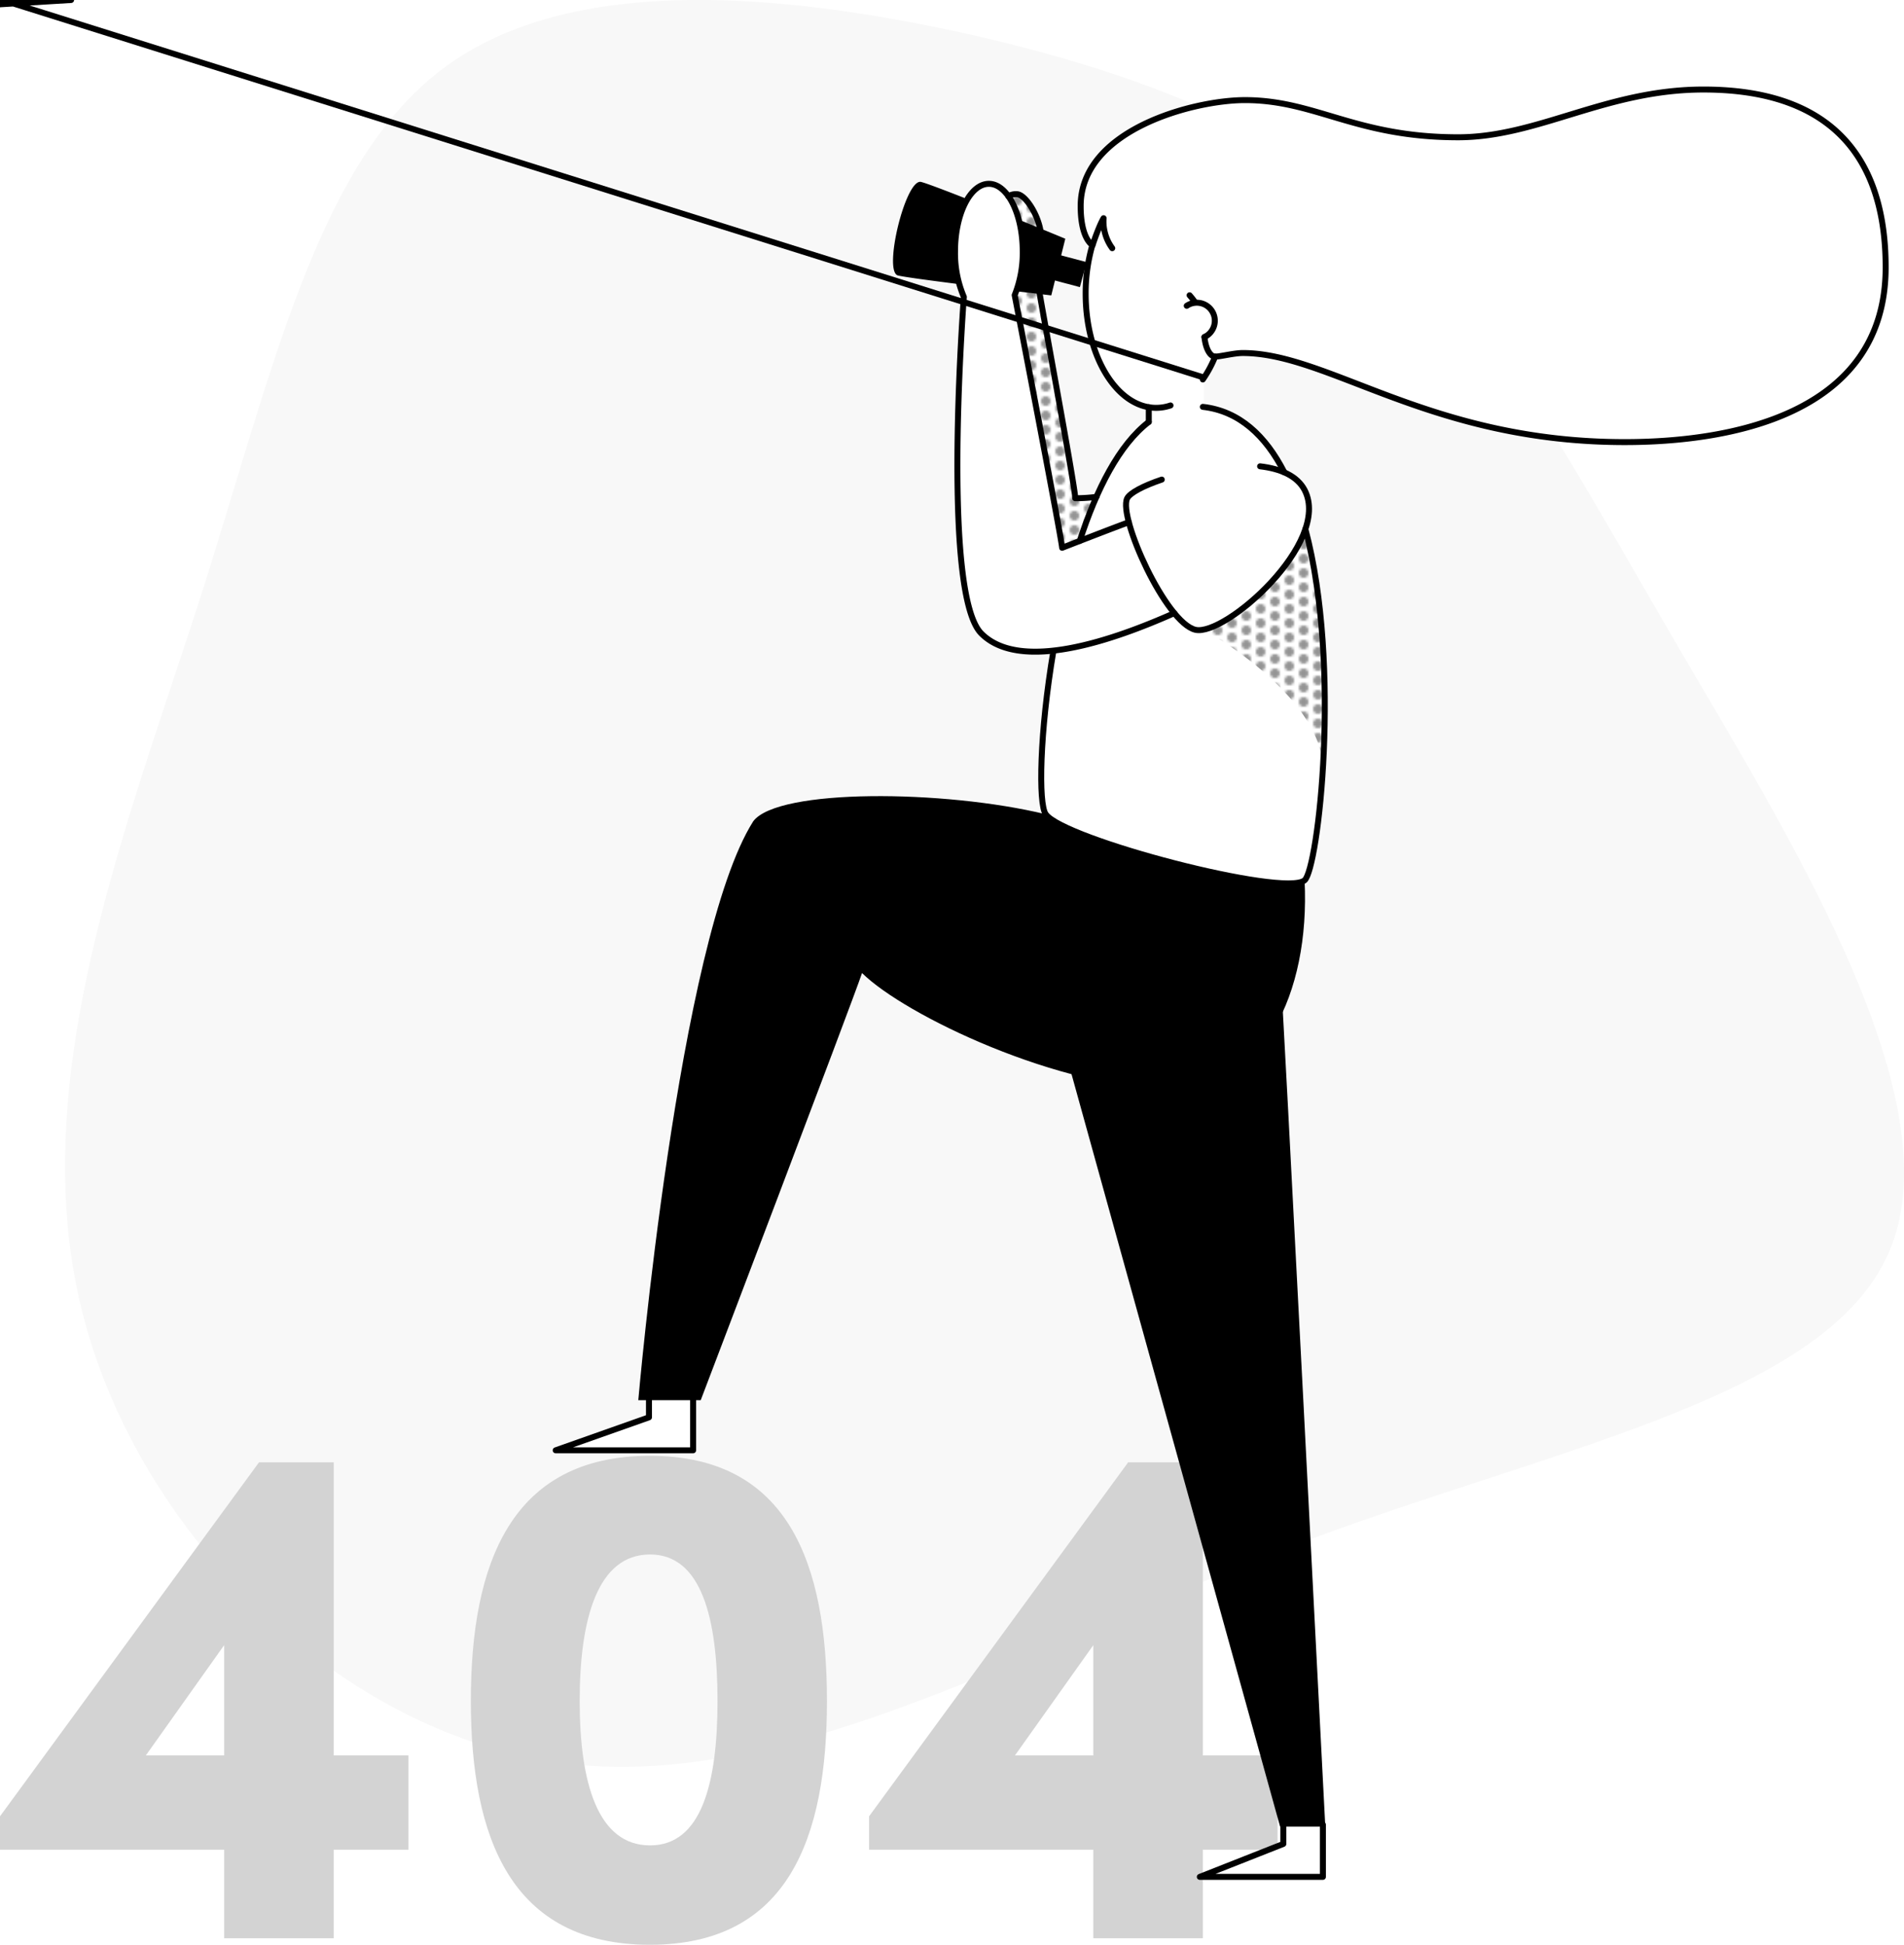 <svg xmlns="http://www.w3.org/2000/svg" xmlns:xlink="http://www.w3.org/1999/xlink" viewBox="0 0 797.46 814.59">
    <defs>
        <style>
            .cls-1,.cls-6,.cls-7{fill:none;}.cls-2{fill:#949494;}.cls-3{fill:url(#New_Pattern);}.cls-4{fill:#f8f8f8;}.cls-5{fill:#d3d3d3;}.cls-6,.cls-7{stroke:#000;stroke-linecap:round;stroke-width:2.5px;}.cls-6{stroke-linejoin:round;}.cls-7{stroke-miterlimit:10;}
        </style>
        <pattern id="New_Pattern" width="12" height="12" patternUnits="userSpaceOnUse" viewBox="0 0 12 12">
            <rect class="cls-1" width="12" height="12"/>
            <rect class="cls-1" width="12" height="12"/>
            <circle class="cls-2" cx="12" cy="3" r="2"/>
            <circle class="cls-2" cx="6" r="2"/>
            <circle class="cls-2" cy="3" r="2"/>
            <circle class="cls-2" cx="12" cy="9" r="2"/>
            <circle class="cls-2" cx="6" cy="6" r="2"/>
            <circle class="cls-2" cy="9" r="2"/>
            <circle class="cls-2" cx="6" cy="12" r="2"/>
        </pattern>
    </defs>
    <title>error-404-monochrome</title>
    <g id="Layer_2">
        <g id="vector">
            <polygon class="cls-3"
                     points="452.59 222.7 458.06 208.54 449.71 207.74 447.28 186.44 442.54 165.38 439.8 145.19 435.11 124.91 434.51 121.92 434.72 94.67 432.07 86.36 427.15 80.58 422.19 82.67 426.69 93.94 428.32 110.34 425.92 122.84 425.79 124.63 428.66 145.62 433.06 168.28 437.09 189.67 442.39 212.02 444.69 230.03 453.16 226.74 452.59 222.7"/>
            <path class="cls-4"
                  d="M445.24,229.3h0l-10.83-56.46-9.22-49.72,0-.07c-.08.19-.15.39-.23.57,1.13,5.84,19.48,101,19.88,105.83Z"/>
            <path class="cls-4" d="M428,111.34v-.07a1,1,0,0,1,0,.17Z"/>
            <path class="cls-4"
                  d="M703.84,272.59c-19.68-33.74-36.26-63.2-52.17-89-63.11-7.15-99.54-35.7-131.16-35.7-3.68,0-9.4,1.5-11.57,1.5h0l-4.8,9,.14,12.39,7.43,1.4,10,5.33,7.09,6.61,8.68,12.92-.59.39c4.27,1.65,7.63,4.19,9.52,7.88,2.47,4.8,2.26,10.44.29,16.29h0c15.29,57.24,5.37,142.37-.34,147.1-8.64,7.16-100.75-17-108.4-27.66-3.18-4.4-2.53-34.51,3.18-68.27l.73-.35c-12.55,1.5-23.82,0-30.89-7.05-16.12-16.12-8.22-129.11-7.34-141a46.85,46.85,0,0,1-3.7-19.06C400,89.69,406.33,77,414.17,77c3.49,0,6.69,2.53,9.16,6.71l-1-2.4,3.68,0,3.87,2.58,5,9.07,1.24,6.93-.38,24.67,14.62,84.1,8.88-.87,4.51-10,9.77-13.72,7.65-8.33v-5.28h0c-14.84-2.54-26.4-22.84-26.4-47.5,0-1.86.06-3.7.19-5.5l.84-10.58,1.56-3.49c.07-.27.14-.54.22-.8-1.15-.63-5-4.17-5-16.37,0-24,26.56-36.9,48.83-41.9-29.62-12.8-62.77-22.73-99.28-30.8C327.68-2.62,239.75-11.07,186.53,28S114.82,153.14,84.44,248.61c-30.6,95.46-73.08,200.29-51.15,296,21.69,95.47,108,181.8,202.58,193.9s197.33-50,306.5-91.35S767.1,585.48,792,522.45,751.34,353.67,703.84,272.59ZM290.3,607.48H232.74l39.06-13.81V585.6h18.5Z"/>
            <path class="cls-4" d="M426.49,91.3v0Z"/>
            <path class="cls-4" d="M462.08,92.88a11.39,11.39,0,0,1,.08-1.5c-1.83,3.06-4.21,10-4.6,11.28l.07.15Z"/>
            <path class="cls-3"
                  d="M503.78,263.8c5.32,2.29,50.69,29.49,50.26,58.74.83-25.17.83-46.24.83-46.24L552,254.14l-4.71-30.58-9.63,14.8L525.1,251.75,510.32,262.4Z"/>
            <path class="cls-5"
                  d="M171.08,774.78h-31.3v37.07H93.89V774.78H0v-14L108.48,612.52h31.3V735.28h31.3Zm-77.19-39.5V689.09L61.08,735.28Z"/>
            <path class="cls-5"
                  d="M197.21,712.49c0-57.43,16.71-102.71,75-102.71,58,0,74.14,45.28,74.14,102.71,0,57.13-16.1,102.1-74.14,102.1C213.92,814.59,197.21,769.62,197.21,712.49Zm103.31,0c0-34.64-6.69-61.38-28.26-61.38-21.88,0-29.47,26.74-29.47,61.38,0,34.33,7.59,60.47,29.47,60.47C293.83,773,300.52,746.82,300.52,712.49Z"/>
            <path class="cls-5"
                  d="M535.1,774.78H503.8v37.07H457.92V774.78H364v-14L472.5,612.52h31.3V735.28h31.3Zm-77.18-39.5V689.09L425.1,735.28Z"/>
            <path d="M536.15,404.21c.86,8.18,18.93,360.89,18.93,360.89H536.15L444.1,433Z"/>
            <path d="M546.4,368.72c2.39,48.19-18.14,87.66-53.79,87.66-48.94,0-113.73-31.2-131.56-48.81-4.45,13.16-67.57,178.92-67.57,178.92H267.34s16.75-193,48.15-242.5c10.33-13.76,79.92-13.25,122.51-2.93C471.81,362.45,534.73,372,546.4,368.72Z"/>
            <path class="cls-6"
                  d="M422.33,82.2a6.11,6.11,0,0,1,3.68-.86c3.83.27,10.09,10.39,10.09,18.58s-2.31,11.27-1.61,17.22,15.85,86.63,15.85,91.55a67.52,67.52,0,0,0,8.88-.57"/>
            <path class="cls-7" d="M503.78,170.42c15.32,1.72,26.35,12.16,34.15,27.44"/>
            <path class="cls-7" d="M452.23,226.58c7-21.6,16.54-40.38,28.92-49.85"/>
            <path class="cls-7"
                  d="M546.74,221.62c15.29,57.24,5.37,142.37-.34,147.1-8.64,7.16-100.75-17-108.4-27.66-3.18-4.4-2.53-34.51,3.18-68.27"/>
            <path class="cls-6"
                  d="M472.8,218.76c-4.07,1.38-27.94,10.69-27.94,10.69-.4-4.8-18.75-100-19.88-105.83a47.62,47.62,0,0,0,3.37-18.3C428.35,89.69,422,77,414.17,77S400,89.69,400,105.32a46.85,46.85,0,0,0,3.7,19.06c-.88,11.9-8.78,124.89,7.34,141,16.44,16.44,55.53,2.68,80.81-8.57"/>
            <rect x="438.44" y="107.64" width="15.5" height="10.83" transform="translate(43.96 -110.73) rotate(14.87)"/>
            <path class="cls-7"
                  d="M527.77,195.32c8.55,1,15.57,4,18.68,10,11.29,21.92-33.42,61.41-45.79,58.47s-32.32-47.08-28.59-55c1.06-2.27,6.73-5.28,14.52-7.91"/>
            <path class="cls-6" d="M481.15,176.73v-6.2"/>
            <path class="cls-6" d="M503.78,158
            .94v29.78c0,1.8-5.33,2.95-10.81,3.12"/>
            <path class="cls-6" d="M508.94,149.37a48.54,48.54,0,0,1-5.16,9.57"/>
            <path class="cls-6"
                  d="M490.25,169.83a18.84,18.84,0,0,1-6,1c-16.32,0-29.54-21.39-29.54-47.77a72.77,72.77,0,0,1,2.81-20.37"/>
            <path class="cls-6"
                  d="M504.46,141.17c.58,5.45,2.64,8.2,4.48,8.2,2.17,0,7.89-1.5,11.57-1.5,36.14,0,78.58,37.31,160,37.31,42.53,0,109.27-10.73,109.27-73.19,0-33.73-12.14-74.49-76.31-74.49-40.75,0-69.3,20-102.78,20-43,0-59.58-15.57-89.29-15.57-21.16,0-68.78,12.26-68.78,44.38,0,12.2,3.82,15.74,5,16.37.39-1.3,2.77-8.22,4.6-11.28a18.94,18.94,0,0,0,3.62,12.56"/>
            <path class="cls-6" d="M498.24,123.68a32.23,32.23,0,0,1,2.34,3"/>
            <path class="cls-6" d="M497.05,128.09a7.43,7.43,0,0,1,4.21-1.29,7.54,7.54,0,0,1,3.2,14.37"/>
            <path d="M428.35,105.32A49.32,49.32,0,0,1,425.64,122c8.51,1,14.67,1.73,14.67,1.73L446.18,100S437.5,96.39,426.69,92A51.94,51.94,0,0,1,428.35,105.32Z"/>
            <path d="M400,105.32c0-8.83,2-16.71,5.2-21.9-9.33-3.67-17.18-6.65-19.41-7.21-6.49-1.6-16,37.61-9.69,39.18,2.55.63,13.52,2.1,25.69,3.64A51.61,51.61,0,0,1,400,105.32Z"/>
            <polyline class="cls-6" points="290.3 585.6 290.3 607.48 232.74 607.48 271.81 593.67 271.81 585.6"/>
            <polyline class="cls-6" points="554.08 764.27 554.08 786.15 502.52 786.15 537.51 772.34 537.51 764.27"/>
        </g>
    </g>
</svg>